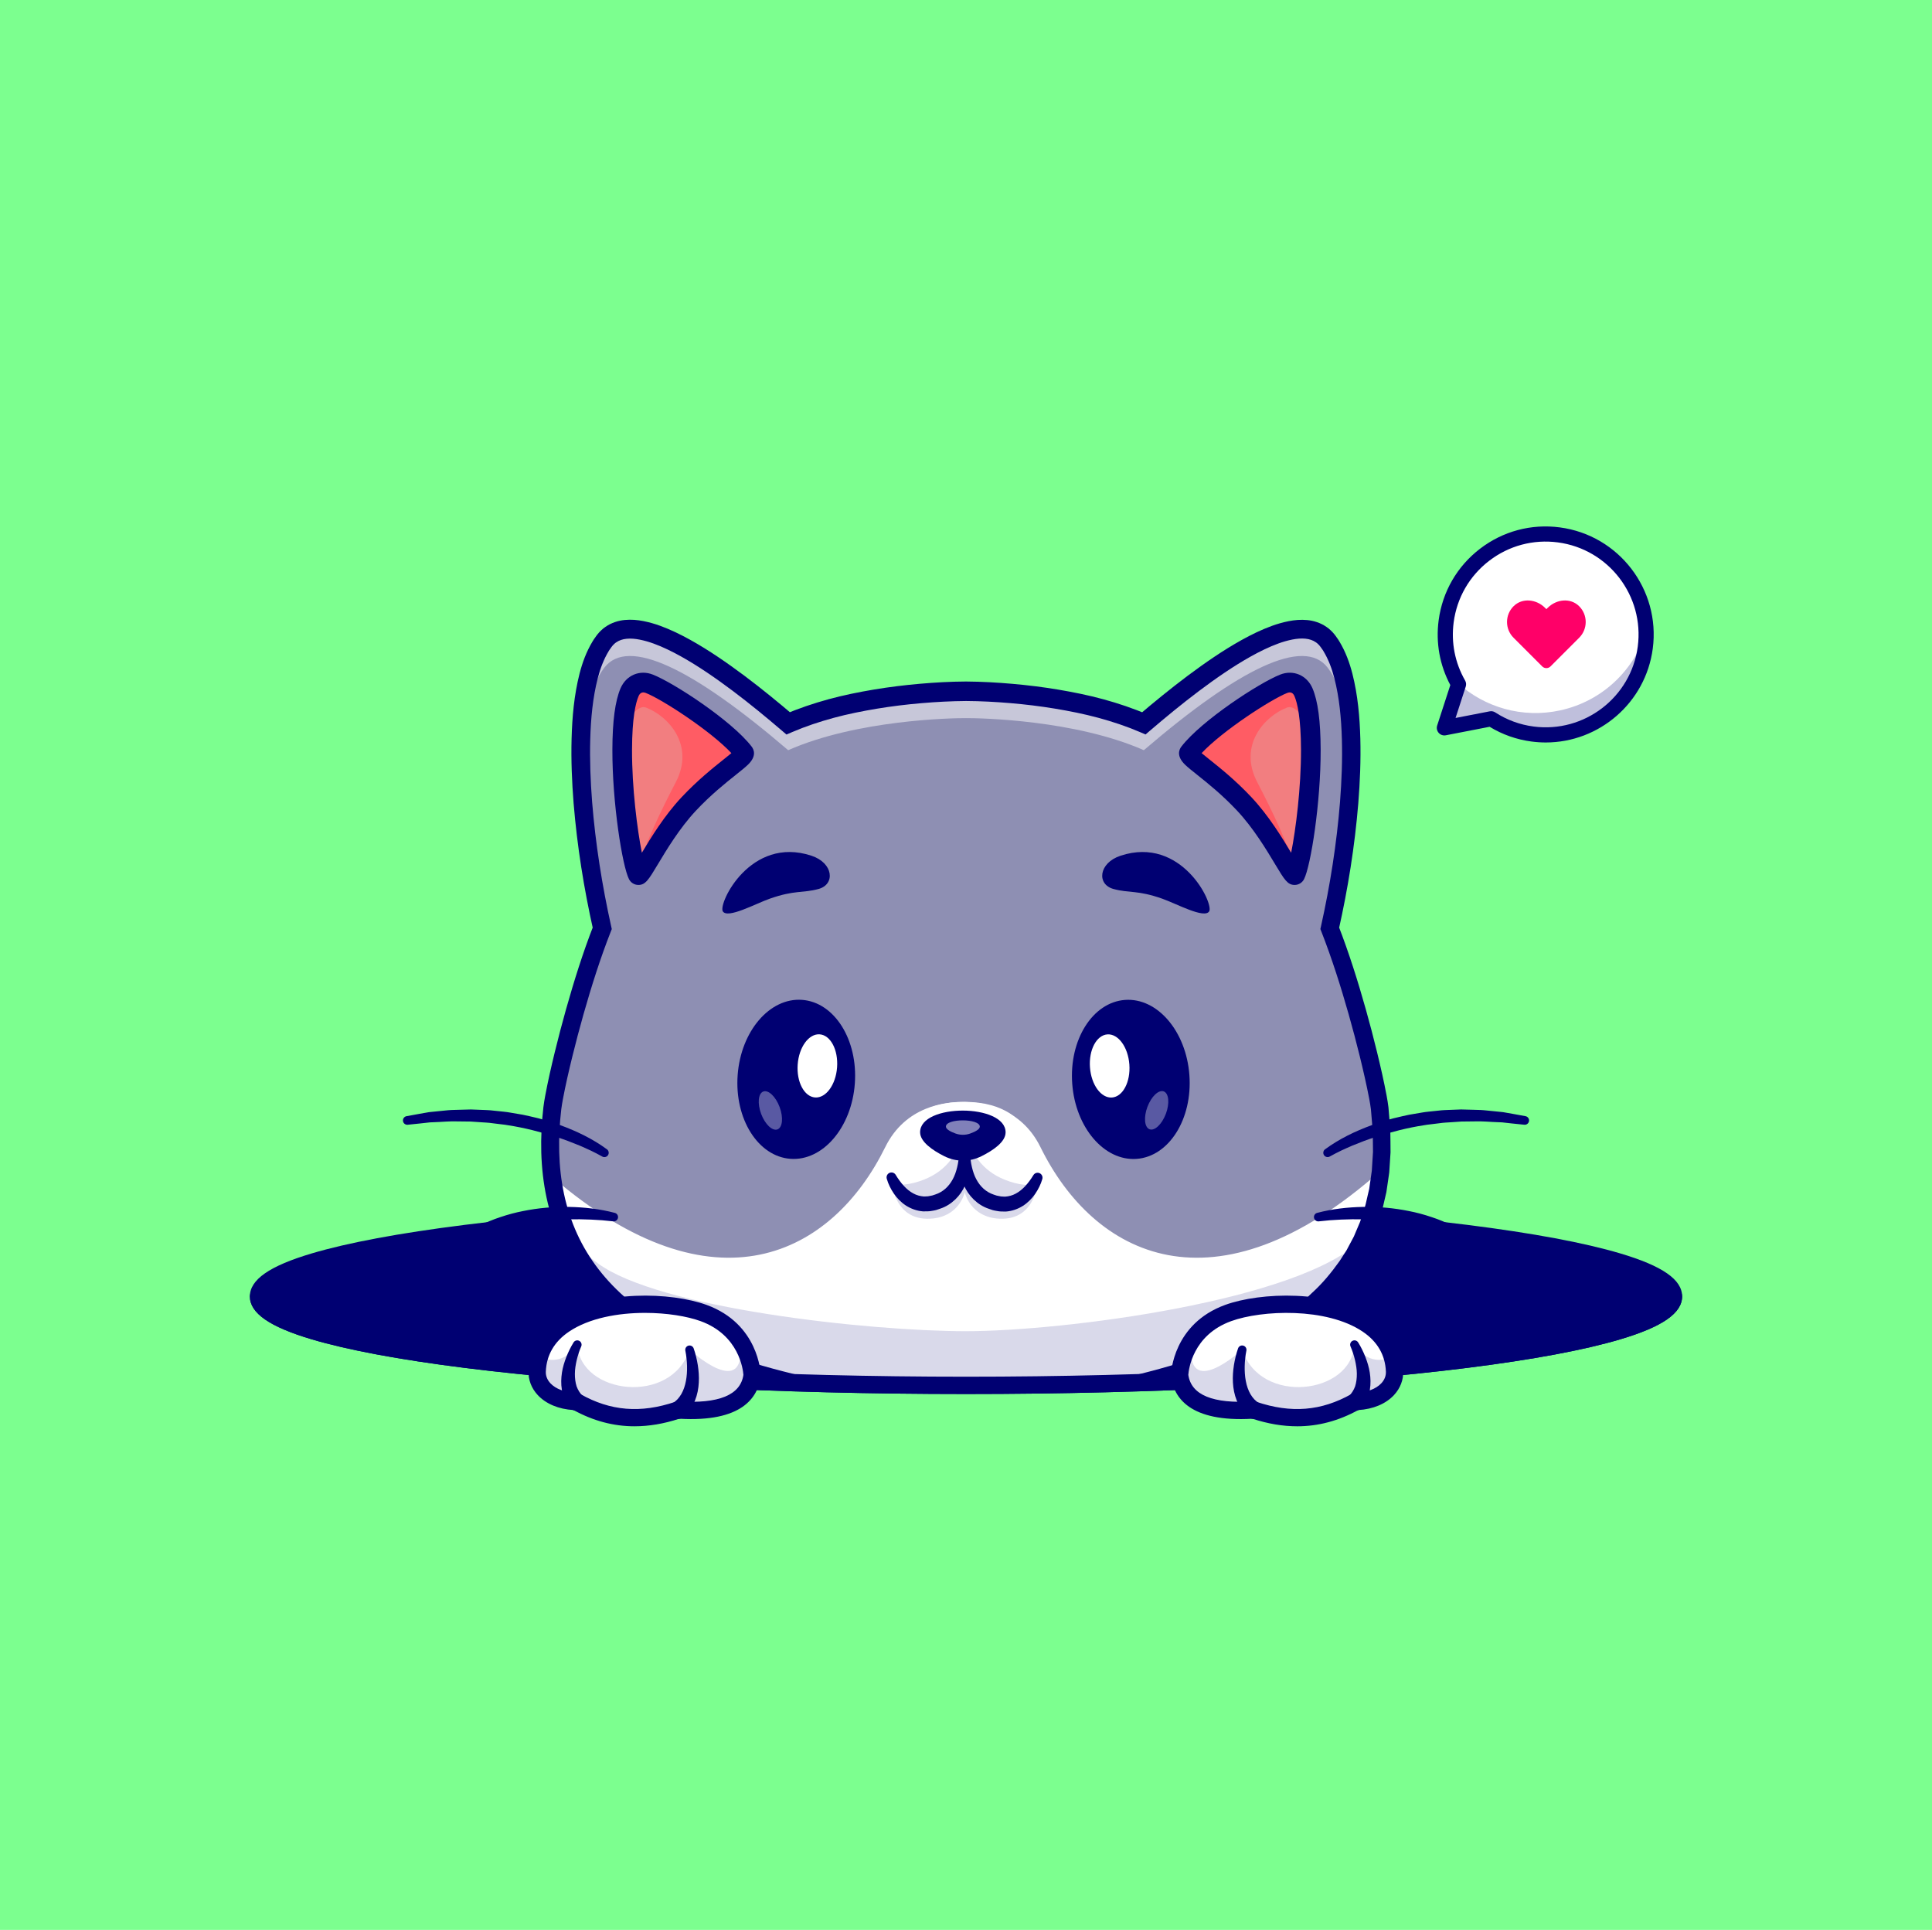 <?xml version="1.0" encoding="UTF-8"?>
<svg id="Capa_2" data-name="Capa 2" xmlns="http://www.w3.org/2000/svg" xmlns:xlink="http://www.w3.org/1999/xlink" viewBox="0 0 4000 3995">
  <defs>
    <style>
      .cls-1 {
        fill: #fff;
      }

      .cls-2 {
        fill: #ff5c64;
      }

      .cls-3 {
        opacity: .5;
      }

      .cls-4 {
        opacity: .35;
      }

      .cls-5 {
        opacity: .15;
      }

      .cls-6 {
        fill: #6b184e;
      }

      .cls-7 {
        clip-path: url(#clippath);
      }

      .cls-8 {
        fill: none;
      }

      .cls-9 {
        fill: #000072;
      }

      .cls-10 {
        fill: #8e8fb3;
      }

      .cls-11 {
        fill: #ff0068;
      }

      .cls-12 {
        fill: #f27e80;
      }

      .cls-13 {
        fill: #7cff8f;
      }

      .cls-14 {
        opacity: .25;
      }
    </style>
    <clipPath id="clippath">
      <path class="cls-8" d="m3464.75,2683.55c0,101.73-655.79,184.19-1464.75,184.19s-1464.75-82.46-1464.75-184.19-207.35-1658.26,1464.75-1658.26,1464.75,1556.53,1464.75,1658.26Z"/>
    </clipPath>
  </defs>
  <g id="Layer_1" data-name="Layer 1">
    <g>
      <rect class="cls-13" width="4000" height="3995"/>
      <g>
        <ellipse class="cls-6" cx="2000" cy="2683.55" rx="1464.75" ry="184.19"/>
        <ellipse class="cls-9" cx="2000" cy="2683.55" rx="1464.75" ry="184.19"/>
        <path class="cls-9" d="m2000,2885.66c-391.97,0-760.6-19.21-1037.97-54.09-135.49-17.04-242.07-36.94-316.78-59.15-87.27-25.94-127.91-54.18-127.91-88.86s40.65-62.92,127.91-88.86c74.71-22.21,181.29-42.11,316.78-59.15,277.37-34.88,646-54.09,1037.97-54.09s760.6,19.21,1037.96,54.09c135.49,17.04,242.07,36.94,316.78,59.15,87.27,25.94,127.91,54.18,127.91,88.86s-40.64,62.92-127.91,88.86c-74.71,22.21-181.29,42.11-316.78,59.15-277.37,34.88-645.99,54.09-1037.96,54.09Zm0-368.38c-390.52,0-757.56,19.11-1033.5,53.81-326.95,41.11-413.34,91.55-413.34,112.47s86.39,71.36,413.34,112.47c275.94,34.7,642.97,53.81,1033.5,53.81s757.56-19.11,1033.5-53.81c326.95-41.12,413.34-91.55,413.34-112.47s-86.39-71.36-413.34-112.47c-275.94-34.7-642.97-53.81-1033.5-53.81Z"/>
        <g>
          <g class="cls-7">
            <g>
              <path class="cls-10" d="m2858.36,2423.58c-39,389.44-502.21,439.09-720.59,482.48h-275.54c-141.13-28.05-384.56-58.69-549.61-182.04-39.87-29.78-75.16-64.96-103.36-106.81-20.06-29.82-36.53-63.04-48.49-100.13-8.06-25.13-14.06-52.02-17.7-80.86-1.39-10.95-2.44-22.16-3.11-33.68-2.03-33.72-.94-69.91,3.6-108.69,3.94-33.6,29.67-148.55,64.73-261.21,11.93-38.37,24.94-76.47,38.55-110.97-49.8-221.16-70.09-499.7,4.76-595.67,48.68-62.41,180.47.22,380.21,171.35,142.66-62.82,338.21-66.49,368.21-66.38,30-.11,225.55,3.56,368.17,66.38,199.74-171.13,331.53-233.76,380.21-171.35,74.86,95.97,54.57,374.51,4.76,595.67,53.56,135.88,98,327.14,103.28,372.19,5.51,46.99,5.93,90.12,1.91,129.72Z"/>
              <g class="cls-3">
                <path class="cls-1" d="m2797.34,1584.66c-2.48-88.4-17.1-162.28-48.94-203.08-48.68-62.41-180.47.23-380.21,171.35-142.63-62.82-338.17-66.49-368.17-66.38-30-.11-225.55,3.56-368.21,66.38-199.74-171.13-331.53-233.76-380.21-171.35-31.84,40.8-46.47,114.69-48.94,203.08-2.78-112.59,10.61-209.53,48.94-258.66,48.68-62.41,180.47.22,380.21,171.35,142.66-62.82,338.21-66.49,368.21-66.38,30-.11,225.55,3.56,368.17,66.38,199.74-171.13,331.53-233.76,380.21-171.35,38.33,49.13,51.72,146.08,48.94,258.66Z"/>
              </g>
              <path class="cls-1" d="m2858.36,2423.58c-39,389.44-502.21,439.09-720.59,482.48h-275.54c-141.13-28.05-384.56-58.69-549.61-182.04-39.87-29.78-75.16-64.96-103.36-106.81-20.06-29.82-36.53-63.04-48.49-100.13-8.06-25.13-14.06-52.02-17.7-80.86,337.34,289.72,580.82,159.77,689.69-61.54,42.04-85.43,124.81-93.65,160.74-93.65s118.7,8.21,160.7,93.65c110.41,224.46,359.36,354.97,704.17,48.9Z"/>
              <g class="cls-5">
                <path class="cls-9" d="m2820.22,2565.23c-123.09,261.25-493.96,303.37-682.45,340.83h-275.54c-141.13-28.05-384.56-58.69-549.61-182.04-39.87-29.78-75.16-64.96-103.36-106.81-10.91-16.24-20.78-33.45-29.44-51.79,17.81,17.7,36.94,34.05,57.12,49.13,125.66,93.91,562.67,141.09,763.03,141.09s691.62-62.29,820.26-190.41Z"/>
              </g>
              <path class="cls-9" d="m1496.54,1886.6c-10.13-15.78,56.96-156.92,183.45-115.24,45.56,15.01,49.85,59.43,14.53,68.91-33.65,9.03-48.8,1.75-100.96,20.1-29.51,10.39-86.89,42-97.02,26.22Z"/>
              <path class="cls-9" d="m2503.46,1886.6c10.13-15.78-56.96-156.92-183.45-115.24-45.56,15.01-49.85,59.43-14.53,68.91,33.65,9.03,48.8,1.75,100.96,20.1,29.51,10.39,86.89,42,97.02,26.22Z"/>
              <path class="cls-12" d="m1425.96,1664.22c-61.41,65.5-100.12,157.15-105.58,146.44-.53-1.02-1.06-2.25-1.59-3.69-11.63-30.02-30.86-149.01-30.6-255.02.08-17.1.55-32.2,1.45-45.5,2.4-35.93,7.54-58.95,13.83-73.68,7.8-18,25.28-23.5,40.74-17.42,41.11,16.21,157.85,93.22,195.84,142.53,6.78,8.77-52.63,40.84-114.09,106.34Z"/>
              <path class="cls-2" d="m1425.96,1664.22c-61.41,65.5-100.12,157.15-105.58,146.44-.53-1.02-1.06-2.25-1.59-3.69,13.74-55.61,51.5-132.42,80.43-187.95,39.55-75.83-14.67-136.24-61.75-154.35-16.15-6.23-35.36,20.3-47.83,41.78,2.4-35.93,7.54-58.95,13.83-73.68,7.8-18,25.28-23.5,40.74-17.42,41.11,16.21,157.85,93.22,195.84,142.53,6.78,8.77-52.63,40.84-114.09,106.34Z"/>
              <path class="cls-9" d="m1321.85,1831.86c-.34,0-.69,0-1.04-.02-7.83-.27-14.94-4.85-18.56-11.95-13.79-27.04-34.68-157.86-34.38-267.98h0c.16-59.38,5.7-100.97,16.92-127.15,11.7-27.08,39.81-38.96,66.86-28.32,43.49,17.1,163.03,95.16,204.54,149.01,4.98,6.47,10.61,19.95-7.7,37.58-5.82,5.6-14.17,12.26-24.74,20.69-21.96,17.51-52.04,41.48-82.93,74.43-33.96,36.22-61.08,81.44-79.02,111.36-18.78,31.32-25.39,42.35-39.95,42.35Zm16.64-30.45h.05-.05Zm-29.95-249.39c-.21,79.3,10.81,165.12,20.36,213.23,18.83-31.37,46.58-76.92,82.24-114.94,32.91-35.09,65.61-61.16,87.25-78.41,5.45-4.35,11.3-9.01,15.91-12.88-43.32-46.29-143.48-111.32-177.54-124.72-3.76-1.48-10.65-2.6-14.6,6.55-6.1,14.22-13.43,45.1-13.61,111.17h0Z"/>
              <path class="cls-12" d="m2576.17,1664.22c61.41,65.5,100.12,157.15,105.58,146.44.53-1.02,1.06-2.25,1.59-3.69,11.63-30.02,30.86-149.01,30.6-255.02-.08-17.1-.55-32.2-1.45-45.5-2.4-35.93-7.54-58.95-13.83-73.68-7.8-18-25.28-23.5-40.74-17.42-41.11,16.21-157.85,93.22-195.84,142.53-6.78,8.77,52.63,40.84,114.09,106.34Z"/>
              <path class="cls-2" d="m2576.17,1664.22c61.41,65.5,100.12,157.15,105.58,146.44.53-1.02,1.06-2.25,1.59-3.69-13.75-55.61-51.5-132.42-80.43-187.95-39.55-75.83,14.67-136.24,61.75-154.35,16.15-6.23,35.36,20.3,47.83,41.78-2.4-35.93-7.54-58.95-13.83-73.68-7.8-18-25.28-23.5-40.74-17.42-41.11,16.21-157.85,93.22-195.84,142.53-6.78,8.77,52.63,40.84,114.09,106.34Z"/>
              <path class="cls-9" d="m2680.28,1831.86c-14.56,0-21.17-11.03-39.95-42.35-17.94-29.92-45.06-75.15-79.02-111.36-30.89-32.94-60.97-56.92-82.93-74.43-10.57-8.43-18.92-15.08-24.74-20.69-18.31-17.64-12.68-31.12-7.7-37.58,41.51-53.85,161.06-131.91,204.55-149.01,27.03-10.64,55.15,1.25,66.83,28.27,11.25,26.23,16.78,67.82,16.95,127.2h0c.3,110.11-20.59,240.93-34.38,267.98-3.62,7.1-10.73,11.68-18.56,11.95-.35.01-.7.02-1.04.02Zm-192.45-272.84c4.61,3.88,10.46,8.54,15.91,12.88,21.64,17.25,54.34,43.32,87.25,78.41,35.65,38.02,63.41,83.57,82.23,114.94,9.55-48.12,20.57-133.94,20.36-213.23h0c-.18-66.07-7.51-96.95-13.63-111.22-3.93-9.09-10.82-7.97-14.58-6.5-34.06,13.39-134.22,78.43-177.54,124.72Z"/>
              <path class="cls-9" d="m2136.07,2897.52c59.06-15.96,118.54-27.69,177.17-41.82,58.65-13.92,116.86-28.89,173.23-48.71,14.03-5.07,28.09-10.09,41.81-15.86,13.92-5.34,27.33-11.71,40.91-17.75,6.76-3.07,13.27-6.59,19.92-9.86,6.62-3.33,13.29-6.57,19.64-10.34l19.3-10.9c6.32-3.8,12.45-7.88,18.68-11.8l9.32-5.93c3.03-2.08,5.96-4.29,8.95-6.42l17.84-12.92,16.93-13.98c2.79-2.37,5.73-4.57,8.39-7.06l7.93-7.54c21.73-19.56,40.25-42.16,57.08-65.74l11.82-18.25c.97-1.53,2.01-3.02,2.93-4.57l2.54-4.8,5.1-9.6,5.11-9.59c.84-1.61,1.74-3.18,2.52-4.81l2.11-5.01,8.49-20.02,2.13-5,1.7-5.17,3.35-10.36c2.11-6.95,4.77-13.72,6.46-20.8l4.9-21.28,2.47-10.64,1.55-10.85,3.13-21.69c.24-1.81.57-3.61.75-5.43l.34-5.49.68-10.98,1.39-21.95c.05-7.35-.17-14.72-.23-22.07l-.33-22.08-1.88-22.08-1.86-22.08-1.51-10.46-1.91-10.84c-5.53-29.17-12.35-58.64-19.5-87.88-7.22-29.26-14.88-58.45-23.14-87.44-16.45-57.99-34.72-115.5-56.47-171.17l-2.09-5.35,1.25-5.6c18.89-84.9,32.48-171.19,39.43-257.73,3.33-43.26,5.07-86.61,3.83-129.64-1.23-42.94-5.19-85.92-15.55-126.2-5.17-20.07-12.45-39.27-22.37-55.65-1.15-2.15-2.55-3.99-3.91-5.89l-2.02-2.86c-.67-.98-1.35-1.96-1.98-2.56-1.3-1.37-2.41-2.99-3.88-4.09l-2.04-1.86c-.71-.57-1.5-1.02-2.24-1.56-5.94-4.11-13.17-6.63-21.63-7.43-8.42-.83-17.75-.04-27.22,1.85-9.48,1.91-19.13,4.63-28.72,8.16-19.21,6.98-38.18,16.38-56.74,26.66-37.14,20.77-72.71,45.56-107.39,71.53-34.65,26.09-68.33,53.73-101.45,82.09l-9.36,8.02-11.5-4.93c-27.69-11.88-56.6-21.49-86.08-29.52-29.51-8.01-59.71-13.97-90.07-19.05-30.39-5.01-61.06-8.73-91.84-11.35-30.72-2.62-61.8-4.26-92.22-4.41-30.42.24-61.5,1.82-92.22,4.47-30.78,2.62-61.45,6.35-91.84,11.37-30.36,5.08-60.56,11.05-90.06,19.06-29.47,8.03-58.38,17.65-86.06,29.53l-11.56,4.96-9.42-8.06c-33.12-28.36-66.81-55.99-101.46-82.07-34.68-25.96-70.25-50.74-107.38-71.5-18.55-10.28-37.51-19.67-56.72-26.64-9.59-3.52-19.23-6.24-28.7-8.15-9.46-1.89-18.78-2.67-27.17-1.84-8.43.8-15.63,3.31-21.54,7.4-.73.53-1.51.98-2.22,1.55l-2.03,1.85c-1.46,1.09-2.57,2.71-3.86,4.07-.63.6-1.3,1.57-1.97,2.55l-2.02,2.86c-1.35,1.9-2.76,3.74-3.9,5.89-9.89,16.36-17.17,35.54-22.33,55.6-10.35,40.26-14.31,83.22-15.52,126.15-1.23,43.02.52,86.36,3.85,129.61,6.97,86.52,20.58,172.8,39.47,257.68l1.27,5.71-2.13,5.42c-21.85,55.6-39.97,113.19-56.46,171.15-8.21,29.01-15.9,58.18-23.1,87.45-7.16,29.23-13.99,58.71-19.46,87.86-1.39,7.3-2.55,14.47-3.43,21.28-.86,7.35-1.6,14.7-2.23,22.06-1.25,14.72-2.01,29.45-2.2,44.16-.39,29.41,1.49,58.76,6.14,87.56,9.16,57.59,30.23,112.93,63.31,160.55,32.87,47.81,76.9,87.65,126.33,119.5,49.55,31.87,104.1,56.33,160.32,76.21,56.28,19.98,114.54,34.76,173.26,48.26l22.01,5.19,22.11,4.96,44.25,10.2c29.56,6.86,59.18,13.93,88.59,22.49,4.64,1.35,7.31,6.2,5.96,10.84-1.2,4.13-5.18,6.7-9.31,6.26h-.04c-60.33-6.36-120.76-14.31-180.83-26.22-60.03-11.88-119.63-27.56-177.93-47.99-58.22-20.49-115.34-45.88-168.11-79.68-52.61-33.77-100.61-76.79-136.77-129.19-36.42-52.17-59.67-113.18-69.65-175.45-5.09-31.16-7.14-62.65-6.78-93.95.18-15.66.96-31.27,2.25-46.82.65-7.77,1.42-15.53,2.31-23.26,1.04-8.25,2.32-16.07,3.75-23.69,5.69-30.55,12.53-60.28,19.76-90.04,7.26-29.72,15-59.3,23.28-88.74,16.64-58.87,34.89-117.35,57.37-174.86l-.86,11.13c-19.43-86.6-33.44-174.31-40.74-262.95-3.5-44.34-5.4-88.91-4.19-133.74,1.24-44.79,5.11-89.96,16.54-134.93,5.79-22.43,13.92-44.91,26.74-66.2,1.47-2.69,3.35-5.27,5.17-7.85l2.74-3.87c.9-1.28,1.79-2.56,3.06-3.96,2.39-2.7,4.6-5.51,7.44-7.88l4.1-3.65c1.43-1.15,2.97-2.17,4.47-3.24,12.13-8.49,26.52-12.97,39.93-14.21,13.51-1.32,26.31-.05,38.37,2.29,12.06,2.39,23.61,5.7,34.65,9.72,22.12,8,42.66,18.21,62.53,29.16,39.63,22.08,76.34,47.64,112.03,74.23,35.6,26.7,69.93,54.77,103.6,83.49l-20.98-3.1c29.97-12.94,60.69-23.19,91.72-31.7,31.04-8.48,62.45-14.75,93.94-20.07,31.5-5.25,63.14-9.15,94.86-11.91,31.78-2.75,63.39-4.56,95.7-4.7,32.31.23,63.92,1.99,95.7,4.76,31.72,2.77,63.36,6.67,94.86,11.93,31.48,5.33,62.89,11.6,93.93,20.09,31.02,8.52,61.74,18.77,91.7,31.71l-20.86,3.09c33.68-28.72,68.01-56.77,103.61-83.47,35.69-26.59,72.4-52.13,112.02-74.2,19.87-10.95,40.4-21.14,62.51-29.14,11.03-4.02,22.58-7.32,34.63-9.71,12.05-2.34,24.84-3.6,38.32-2.28,13.38,1.24,27.73,5.71,39.84,14.18,1.49,1.07,3.04,2.08,4.46,3.23l4.09,3.64c2.83,2.37,5.03,5.17,7.42,7.87,1.27,1.39,2.16,2.67,3.06,3.95l2.74,3.86c1.82,2.58,3.69,5.15,5.16,7.84,12.8,21.27,20.92,43.74,26.7,66.15,11.42,44.95,15.28,90.1,16.51,134.89,1.19,44.82-.71,89.38-4.22,133.71-7.32,88.63-21.34,176.33-40.79,262.91l-.85-10.95c22.34,57.53,40.73,115.96,57.3,174.84,8.31,29.43,16.01,59.01,23.27,88.73,7.21,29.76,14.05,59.5,19.76,90.01l2.01,11.59,1.71,12.08,1.93,23.31,1.91,23.31.32,23.46c.05,7.82.25,15.64.17,23.47l-1.51,23.51-.77,11.75-.39,5.88c-.2,1.95-.54,3.9-.8,5.85l-3.41,23.39-1.72,11.69-2.68,11.55-5.39,23.09c-1.87,7.68-4.74,15.11-7.07,22.67l-3.7,11.29-1.88,5.63-2.33,5.48-9.34,21.89-2.34,5.47c-.86,1.79-1.84,3.51-2.76,5.27l-5.61,10.51-5.62,10.5-2.81,5.25c-1.02,1.7-2.14,3.34-3.21,5.01l-12.99,19.95c-18.41,25.76-38.76,50.32-62.23,71.41l-8.6,8.12c-2.89,2.68-6.03,5.05-9.03,7.59l-18.23,14.97-19.07,13.77c-3.19,2.27-6.34,4.62-9.57,6.82l-9.9,6.29c-6.62,4.15-13.16,8.46-19.85,12.47l-20.38,11.47c-6.73,3.96-13.72,7.35-20.68,10.83-6.98,3.42-13.85,7.1-20.92,10.29-14.17,6.29-28.23,12.9-42.68,18.42-14.3,5.97-28.85,11.14-43.38,16.35-29.19,10-58.58,19.33-88.34,26.93-14.83,4.06-29.78,7.45-44.68,11.1-14.97,3.22-29.95,6.51-44.97,9.36-60.06,11.72-120.45,19.88-180.6,27.2h-.06c-4.79.59-9.14-2.82-9.73-7.61-.53-4.37,2.26-8.38,6.39-9.49Z"/>
              <g class="cls-5">
                <path class="cls-9" d="m2149.32,2436.48s.04,91.02-81.38,86.22c-57.68-3.38-69.64-50.85-70.51-54.68-.9,3.83-12.86,51.31-70.54,54.68-81.46,4.8-81.42-86.22-81.42-86.22l151.25-117.95h1.39l151.21,117.95Z"/>
              </g>
              <path class="cls-1" d="m2148.5,2437.09s-26.56,69.25-88.38,53.13c-70.37-18.35-61.74-102.3-61.74-102.3h-2.6s8.29,83.97-62.15,102.04c-61.88,15.88-88.16-53.48-88.16-53.48,0,0-17.34-155.48,151.23-155.48s151.81,156.08,151.81,156.08Z"/>
              <g class="cls-5">
                <path class="cls-9" d="m2140.56,2452.54c-11.95,19.38-37.83,48.8-80.41,37.67-70.42-18.34-61.79-102.3-61.79-102.3h-2.57s8.3,84.01-62.17,102.08c-42.58,10.92-68.34-18.56-80.24-37.99,11.9,1.09,24.84.16,38.92-3.44,116.33-29.86,102.62-143.84,102.62-143.84h4.31s-14.25,113.92,101.97,144.27c14.25,3.71,27.35,4.69,39.36,3.55Z"/>
              </g>
              <path class="cls-9" d="m1854.98,2432.88c2.1,3.41,4.78,7.64,7.5,11.21,2.65,3.75,5.63,7.2,8.6,10.53,6.04,6.56,12.71,12.1,19.77,15.82,7.02,3.88,14.4,5.76,21.99,6.35,3.89-.33,7.71.11,11.7-1.02,1.97-.47,3.97-.6,5.95-1.16l5.94-1.96c15.89-5.19,27.92-16.33,36.1-31.47,4.11-7.53,7.07-16.1,9.2-25.02,1.15-4.45,1.89-9.04,2.59-13.65.63-4.51,1.16-9.55,1.34-13.6l.03-.78c.24-5.62,5-9.97,10.61-9.73,4.89.21,8.83,3.85,9.6,8.5,1.01,6.06,1.39,11.2,1.5,16.82.15,5.51-.14,11.04-.74,16.58-1.28,11.04-3.63,22.3-8.49,33.01-8.8,21.56-28.24,40.99-51.13,48.51l-8.49,2.88c-2.87.86-5.97,1.25-8.96,1.8-5.92,1.37-12.37,1.01-18.58,1.1-12.7-.95-25.06-5.43-35.39-12.07-10.33-6.75-18.61-15.44-25.06-24.84-3.19-4.73-6.04-9.61-8.47-14.65-2.49-5.13-4.38-10-6.14-15.97-1.58-5.39,1.51-11.04,6.89-12.62,4.49-1.32,9.17.61,11.52,4.41l.61,1Z"/>
              <path class="cls-9" d="m2158,2440.73c-1.78,5.97-3.69,10.83-6.2,15.95-2.45,5.03-5.31,9.9-8.53,14.61-6.49,9.37-14.8,18.03-25.16,24.74-10.35,6.6-22.74,11.03-35.44,11.93-6.22-.11-12.67.22-18.58-1.17-2.99-.56-6.08-.97-8.95-1.84l-8.48-2.91c-22.86-7.61-42.22-27.12-50.94-48.71-4.81-10.73-7.12-22-8.36-33.05-.58-5.55-.84-11.07-.67-16.59.13-5.62.54-10.75,1.57-16.81.94-5.54,6.2-9.27,11.74-8.33,4.83.82,8.28,4.92,8.47,9.63l.03.78c.16,4.06.67,9.1,1.28,13.61.69,4.62,1.4,9.21,2.54,13.66,2.09,8.92,5.02,17.51,9.1,25.05,8.13,15.18,20.11,26.36,35.98,31.62l5.93,1.98c1.98.57,3.98.71,5.95,1.18,3.99,1.15,7.8.72,11.69,1.06,7.59-.56,14.97-2.41,22.01-6.26,7.08-3.7,13.77-9.21,19.84-15.74,2.98-3.32,5.98-6.76,8.64-10.5,2.74-3.56,5.43-7.78,7.54-11.18l.61-.99c2.96-4.77,9.23-6.23,14-3.27,3.98,2.47,5.65,7.25,4.38,11.54Z"/>
              <g>
                <path class="cls-9" d="m2081.98,2344.08c-.04,19.86-25.98,37.35-49.79,49.23-24.9,12.42-52.77,12.37-77.62-.15-23.76-11.97-49.63-29.56-49.59-49.43.12-59.91,177.12-59.55,177,.35Z"/>
                <g class="cls-3">
                  <path class="cls-1" d="m2028.59,2332.23c-.01,5.73-10.29,10.76-19.73,14.18-9.87,3.58-20.92,3.55-30.78-.06-9.42-3.46-19.68-8.54-19.67-14.26.03-17.27,70.22-17.13,70.18.14Z"/>
                </g>
              </g>
              <path class="cls-9" d="m1246.3,2393.76c-3.37-1.94-7.27-4.01-11.03-5.94-3.74-2.03-7.6-3.91-11.48-5.75-3.84-1.91-7.73-3.71-11.71-5.38-3.97-1.66-7.81-3.58-11.8-5.19-15.93-6.51-31.96-12.78-48.39-17.94-32.77-10.47-66.2-19.08-100.29-24.28-4.23-.86-8.51-1.3-12.8-1.79l-12.83-1.57-12.84-1.6c-4.28-.5-8.6-.6-12.9-.92-8.61-.53-17.22-1.08-25.84-1.75l-25.92-.3c-17.32-.77-34.55,1.3-51.9,1.74l-6.5.28-6.46.72-12.94,1.43-25.96,2.68-.6.06c-4.91.51-9.31-3.06-9.82-7.98-.48-4.67,2.75-8.88,7.29-9.72l26.36-4.81,13.22-2.32,6.62-1.16,6.67-.72c8.9-1,17.82-1.87,26.75-2.69,4.47-.35,8.92-1.01,13.41-1.1l13.45-.4c8.97-.24,17.95-.59,26.93-.72l26.95,1.04c4.49.25,8.99.28,13.47.7l13.42,1.4c8.94,1.04,17.94,1.63,26.81,3.21l26.63,4.54c8.84,1.7,17.59,3.92,26.36,5.95,8.82,1.86,17.39,4.75,26.06,7.18,8.68,2.43,17.16,5.54,25.64,8.6,33.94,12.49,66.37,27.9,96.29,49.86,3.98,2.92,4.84,8.52,1.92,12.5-2.72,3.71-7.77,4.71-11.67,2.47l-.56-.32Z"/>
              <path class="cls-9" d="m1269.1,2528.22c-14.69-1.76-30.18-2.96-45.32-3.59-15.23-.65-30.45-.88-45.64-.55-30.36.76-60.65,3.22-90.27,9-14.81,2.85-29.48,6.34-43.82,10.85-7.23,2.09-14.24,4.78-21.36,7.18-6.94,2.83-14.03,5.38-20.78,8.64-27.5,12.09-53.02,28.28-76.36,47.5l-.14.11c-3.82,3.15-9.47,2.6-12.61-1.22-2.95-3.59-2.62-8.81.58-12.04,22.7-22.67,49.19-41.93,78.13-56.22,14.42-7.23,29.33-13.51,44.64-18.48,15.26-5.14,30.81-9.37,46.57-12.42,31.46-6.4,63.51-9.25,95.39-8.63,31.98.66,63.43,4.14,94.82,12.37,4.78,1.26,7.65,6.15,6.39,10.94-1.15,4.38-5.35,7.15-9.73,6.62l-.48-.06Z"/>
              <path class="cls-9" d="m2743.39,2379.11c29.92-21.95,62.35-37.36,96.29-49.86,8.48-3.06,16.96-6.17,25.64-8.6,8.67-2.43,17.24-5.32,26.06-7.18,8.77-2.04,17.52-4.25,26.36-5.95l26.63-4.54c8.87-1.58,17.87-2.18,26.81-3.21l13.42-1.4c4.48-.42,8.98-.46,13.47-.7l26.95-1.04c8.98.13,17.96.49,26.93.72l13.45.4c4.48.08,8.94.75,13.41,1.1,8.93.82,17.85,1.69,26.75,2.69l6.67.72,6.62,1.16,13.22,2.32,26.36,4.81c4.86.89,8.08,5.55,7.19,10.41-.84,4.62-5.09,7.76-9.69,7.3l-.64-.07-25.96-2.68-12.94-1.43-6.46-.72-6.5-.28c-17.35-.44-34.58-2.5-51.9-1.74l-25.92.3c-8.62.66-17.23,1.22-25.84,1.75-4.3.32-8.62.43-12.9.92l-12.84,1.6-12.83,1.57c-4.28.5-8.57.94-12.8,1.79-34.09,5.2-67.52,13.81-100.29,24.28-16.43,5.16-32.46,11.44-48.39,17.94-4,1.61-7.83,3.53-11.8,5.19-3.98,1.67-7.87,3.47-11.71,5.38-3.88,1.84-7.74,3.72-11.48,5.75-3.76,1.93-7.66,4.01-11.03,5.94l-.56.32c-4.28,2.46-9.75.98-12.21-3.3-2.29-3.99-1.17-9.01,2.46-11.67Z"/>
              <path class="cls-9" d="m2727.08,2510.72c31.39-8.24,62.84-11.72,94.82-12.37,31.88-.62,63.94,2.24,95.39,8.63,15.76,3.05,31.31,7.28,46.57,12.42,15.31,4.97,30.22,11.26,44.64,18.48,28.94,14.29,55.43,33.54,78.13,56.22,3.5,3.5,3.51,9.17,0,12.67-3.28,3.29-8.48,3.49-12.01.61l-.17-.14c-23.33-19.22-48.86-35.41-76.36-47.5-6.75-3.26-13.84-5.81-20.78-8.64-7.12-2.41-14.13-5.09-21.36-7.18-14.34-4.51-29.01-8-43.82-10.85-29.62-5.78-59.91-8.24-90.27-9-15.19-.33-30.41-.09-45.64.55-15.15.64-30.64,1.83-45.32,3.59l-.48.06c-4.91.59-9.37-2.91-9.96-7.83-.54-4.5,2.36-8.62,6.62-9.73Z"/>
            </g>
          </g>
          <path class="cls-9" d="m2000,2885.66c-391.97,0-760.6-19.21-1037.97-54.09-135.49-17.04-242.07-36.94-316.78-59.15-87.27-25.94-127.91-54.18-127.91-88.86,0-9.89,8.02-17.91,17.91-17.91s17.91,8.02,17.91,17.91c0,20.92,86.39,71.36,413.34,112.47,275.94,34.7,642.97,53.81,1033.5,53.81s757.56-19.11,1033.5-53.81c326.95-41.11,413.34-91.55,413.34-112.47,0-9.89,8.02-17.91,17.91-17.91s17.91,8.02,17.91,17.91c0,34.68-40.64,62.92-127.91,88.86-74.71,22.21-181.29,42.11-316.78,59.15-277.37,34.88-645.99,54.09-1037.96,54.09Z"/>
          <g>
            <path class="cls-1" d="m1557.14,2846.67c-4.72,39.56-37.24,79.64-153.12,72.08-79.61,26.9-147.18,18.9-211.58-17.53-50.34-1.55-81.56-29.67-80.27-62.48.44-10.7,2.07-20.7,4.8-30,34.8-119.61,247.12-124.37,339.76-90.72,37.27,13.54,60.71,35.5,75.47,57.46,23.84,35.58,24.95,71.19,24.95,71.19Z"/>
            <g class="cls-5">
              <path class="cls-9" d="m1557.14,2846.67c-4.72,39.56-37.24,79.64-153.12,72.08-79.61,26.9-147.18,18.9-211.58-17.53-50.34-1.55-81.56-29.67-80.27-62.48.44-10.7,2.07-20.7,4.8-30,18.05,8.23,51.15,15.06,78.39-25.5,5.35,103.71,194.86,126.51,232.25,10.59,0,0,120.24,110.72,104.59-18.23v-.11c23.84,35.58,24.95,71.19,24.95,71.19Z"/>
            </g>
            <path class="cls-9" d="m1313.9,2952.5c-43.71,0-85.6-11.17-126.48-33.59-30.86-1.84-57.04-12.78-74.08-31.06-13.02-13.97-19.79-31.67-19.07-49.83,1.82-45.92,24-84.43,64.15-111.38,85.82-57.61,231.94-51.79,304.43-25.44,107.69,39.16,112.07,140.6,112.2,144.9l.04,1.35-.16,1.34c-5.33,44.45-38.98,95.56-168.56,88.05-31.85,10.43-62.58,15.65-92.47,15.65Zm21.66-234.76c-55.8,0-115.53,10.68-157.18,38.64-30.69,20.61-46.95,48.55-48.32,83.06-.34,8.67,2.93,16.96,9.48,23.99,11.12,11.93,30.61,19.18,53.45,19.88l4.42.13,3.85,2.18c62.45,35.36,125.04,40.5,197,16.16l3.36-1.14,3.54.23c82.95,5.42,127.99-13.05,133.99-54.89-.79-10.9-9.02-82.21-88.56-111.13-28.3-10.29-70.41-17.12-115.04-17.12Z"/>
            <path class="cls-9" d="m1203.16,2787.59c-3.74,8.59-6.89,18.42-9.13,27.82-2.18,9.51-3.76,19.1-3.8,28.37-.08,9.26,1.06,18.15,3.57,26.06,2.82,7.79,7.12,14.29,12.31,19.78l.31.33c6.82,7.21,6.5,18.58-.71,25.4-7.21,6.82-18.58,6.5-25.4-.71-.53-.56-1.08-1.23-1.52-1.84-7.81-10.83-13.08-23.15-15.46-35.59-2.05-12.45-1.62-24.56.15-36.02,1.77-11.49,5.21-22.25,9.21-32.58,4.16-10.39,8.77-19.98,14.83-29.76,2.6-4.21,8.13-5.5,12.33-2.9,3.83,2.37,5.25,7.17,3.5,11.19l-.2.45Z"/>
            <path class="cls-9" d="m1436.17,2791.25c4,11.61,6.63,22.73,8.55,34.55,1.81,11.72,2.78,23.76,2.08,36.12-.64,12.33-2.97,25.05-7.96,37.47-2.57,6.18-5.82,12.22-9.76,17.93-4.03,5.67-8.79,10.87-14.04,15.57-7.39,6.61-18.74,5.98-25.35-1.41-6.61-7.39-5.98-18.74,1.41-25.35.57-.51,1.17-.98,1.78-1.4l.12-.08c3.45-2.35,6.74-5,9.7-8.1,2.89-3.17,5.52-6.71,7.84-10.61,4.52-7.89,7.73-17.17,9.58-27.08,1.93-9.9,2.53-20.38,2.32-30.95-.25-10.47-1.41-21.52-3.41-31.48l-.1-.48c-.97-4.85,2.17-9.57,7.02-10.54,4.45-.89,8.79,1.68,10.23,5.86Z"/>
          </g>
          <g>
            <path class="cls-1" d="m2442.3,2846.67c4.72,39.56,37.24,79.64,153.12,72.08,79.61,26.9,147.18,18.9,211.58-17.53,50.34-1.55,81.56-29.67,80.27-62.48-.44-10.7-2.07-20.7-4.8-30-34.8-119.61-247.12-124.37-339.76-90.72-37.27,13.54-60.71,35.5-75.47,57.46-23.84,35.58-24.95,71.19-24.95,71.19Z"/>
            <g class="cls-5">
              <path class="cls-9" d="m2442.3,2846.67c4.72,39.56,37.24,79.64,153.12,72.08,79.61,26.9,147.18,18.9,211.58-17.53,50.34-1.55,81.56-29.67,80.27-62.48-.44-10.7-2.07-20.7-4.8-30-18.05,8.23-51.15,15.06-78.39-25.5-5.35,103.71-194.86,126.51-232.25,10.59,0,0-120.24,110.72-104.59-18.23v-.11c-23.84,35.58-24.95,71.19-24.95,71.19Z"/>
            </g>
            <path class="cls-9" d="m2685.54,2952.5c-29.9,0-60.62-5.22-92.47-15.65-129.57,7.52-163.23-43.61-168.56-88.05l-.16-1.34.04-1.35c.13-4.3,4.51-105.74,112.21-144.9,72.48-26.36,218.6-32.18,304.43,25.44,40.14,26.95,62.32,65.46,64.15,111.38.72,18.17-6.05,35.86-19.07,49.83-17.04,18.28-43.22,29.22-74.08,31.06-40.87,22.41-82.77,33.59-126.48,33.59Zm-87.74-51.85l3.36,1.14c71.96,24.33,134.56,19.19,197-16.16l3.85-2.18,4.43-.13c22.85-.7,42.33-7.95,53.45-19.88,6.55-7.02,9.82-15.32,9.48-23.99-1.37-34.51-17.63-62.45-48.32-83.06-74.97-50.32-208.54-44.67-272.22-21.51-79.55,28.92-87.77,100.23-88.57,111.13,6,41.84,51.06,60.3,133.99,54.89l3.54-.23Z"/>
            <path class="cls-9" d="m2811.91,2778.84c6.06,9.78,10.66,19.37,14.83,29.76,4,10.34,7.44,21.09,9.21,32.58,1.78,11.46,2.2,23.57.15,36.02-2.38,12.44-7.65,24.75-15.46,35.59-5.8,8.05-17.03,9.87-25.08,4.08-8.05-5.8-9.87-17.03-4.08-25.08.45-.63.94-1.22,1.45-1.77l.38-.4c5.19-5.49,9.49-11.99,12.31-19.78,2.51-7.91,3.65-16.8,3.57-26.06-.04-9.28-1.62-18.87-3.8-28.37-2.24-9.41-5.39-19.23-9.13-27.82l-.2-.45c-1.97-4.54.1-9.81,4.64-11.79,4.14-1.8,8.89-.23,11.19,3.5Z"/>
            <path class="cls-9" d="m2580.42,2796.42c-2,9.97-3.16,21.01-3.41,31.48-.21,10.56.39,21.05,2.32,30.95,1.85,9.91,5.06,19.19,9.58,27.08,2.32,3.9,4.95,7.44,7.84,10.61,2.96,3.1,6.24,5.75,9.7,8.1l.03.02c8.2,5.58,10.32,16.75,4.74,24.94-5.58,8.2-16.75,10.32-24.94,4.74-.63-.43-1.31-.97-1.87-1.46-5.25-4.7-10.02-9.9-14.04-15.57-3.94-5.71-7.19-11.75-9.76-17.93-4.99-12.42-7.32-25.14-7.96-37.47-.7-12.36.27-24.4,2.08-36.12,1.92-11.81,4.55-22.93,8.55-34.55,1.61-4.68,6.71-7.16,11.38-5.55,4.29,1.48,6.74,5.9,5.86,10.23l-.1.49Z"/>
          </g>
          <g>
            <ellipse class="cls-9" cx="1648.58" cy="2234.36" rx="164.97" ry="121.62" transform="translate(-700.56 3714.81) rotate(-85.8)"/>
            <ellipse class="cls-1" cx="1692.35" cy="2206.52" rx="65.51" ry="40.89" transform="translate(-632.23 3732.67) rotate(-85.8)"/>
            <g class="cls-4">
              <ellipse class="cls-1" cx="1595.06" cy="2298.58" rx="20.4" ry="41.85" transform="translate(-705.71 706.69) rotate(-20.56)"/>
            </g>
          </g>
          <g>
            <ellipse class="cls-9" cx="2341.27" cy="2234.36" rx="121.62" ry="164.97" transform="translate(-157.4 177.53) rotate(-4.2)"/>
            <ellipse class="cls-1" cx="2297.49" cy="2206.52" rx="40.89" ry="65.51" transform="translate(-155.48 174.25) rotate(-4.2)"/>
            <g class="cls-4">
              <ellipse class="cls-1" cx="2394.79" cy="2298.58" rx="41.85" ry="20.4" transform="translate(-598.47 3733.46) rotate(-69.44)"/>
            </g>
          </g>
        </g>
      </g>
      <g>
        <path class="cls-1" d="m3019.72,1416.49c-21.81-38.12-31.8-83.4-25.62-130.3,15.02-113.83,119.47-193.94,233.3-178.93,113.83,15.02,193.94,119.47,178.93,233.3-15.02,113.83-119.47,193.94-233.3,178.93-31.66-4.18-60.7-15.29-85.83-31.58l-96.79,18.79,29.31-90.21Z"/>
        <g class="cls-3">
          <path class="cls-1" d="m3222.18,1146.9c-106.34-14.03-204.46,54.96-229.17,156.9.19-7.33.71-14.71,1.69-22.14,15.02-113.83,119.47-193.94,233.3-178.93,113.83,15.02,193.94,119.47,178.93,233.3-.98,7.46-2.37,14.77-4.1,21.93,2.62-104.9-74.28-197.03-180.65-211.06Z"/>
        </g>
        <path class="cls-9" d="m3200.38,1536.96c-9.71,0-19.52-.63-29.4-1.94-31.12-4.1-60.31-14.38-86.87-30.55l-90.71,17.61c-5.46,1.05-11.05-.85-14.73-5-3.68-4.16-4.88-9.95-3.16-15.23l27.21-83.75c-21.95-41.24-30.3-87.4-24.16-133.97,7.81-59.21,38.21-111.83,85.6-148.17,47.39-36.34,106.07-52.07,165.3-44.24,122.22,16.12,208.54,128.67,192.42,250.89-14.82,112.34-111.12,194.34-221.5,194.35Zm-113.17-64.74c3.01,0,5.97.87,8.53,2.52,24.05,15.6,50.75,25.42,79.35,29.19,105.07,13.83,201.85-60.35,215.71-165.44,13.86-105.08-60.35-201.85-165.43-215.71-50.88-6.71-101.38,6.79-142.12,38.04-40.75,31.25-66.88,76.49-73.59,127.4-5.55,42.05,2.64,83.7,23.68,120.47,2.2,3.84,2.67,8.43,1.3,12.63l-21.09,64.91,70.67-13.72c.99-.19,1.99-.29,2.99-.29Z"/>
        <g class="cls-14">
          <path class="cls-9" d="m3018.61,1414.46c55.53,49.79,133.34,73.13,211.77,56,86.98-19,152.51-82.93,177.69-162.08.24,10.6-.31,21.35-1.74,32.19-15.02,113.83-119.47,193.94-233.3,178.93-31.66-4.18-60.7-15.29-85.83-31.58l-96.79,18.79,29.31-90.21c-.38-.67-.73-1.36-1.11-2.03Z"/>
        </g>
        <path class="cls-11" d="m3133.64,1254.98h0c17.99-17.99,47.16-14.77,65.15,3.22l2.8,2.8,2.8-2.8c17.99-17.99,47.16-21.22,65.15-3.22h0c17.99,17.99,17.99,47.16,0,65.15l-2.8,2.8-56.57,56.57c-4.74,4.74-12.43,4.74-17.18,0l-56.57-56.57-2.8-2.8c-17.99-17.99-17.99-47.16,0-65.15Z"/>
      </g>
    </g>
  </g>
</svg>